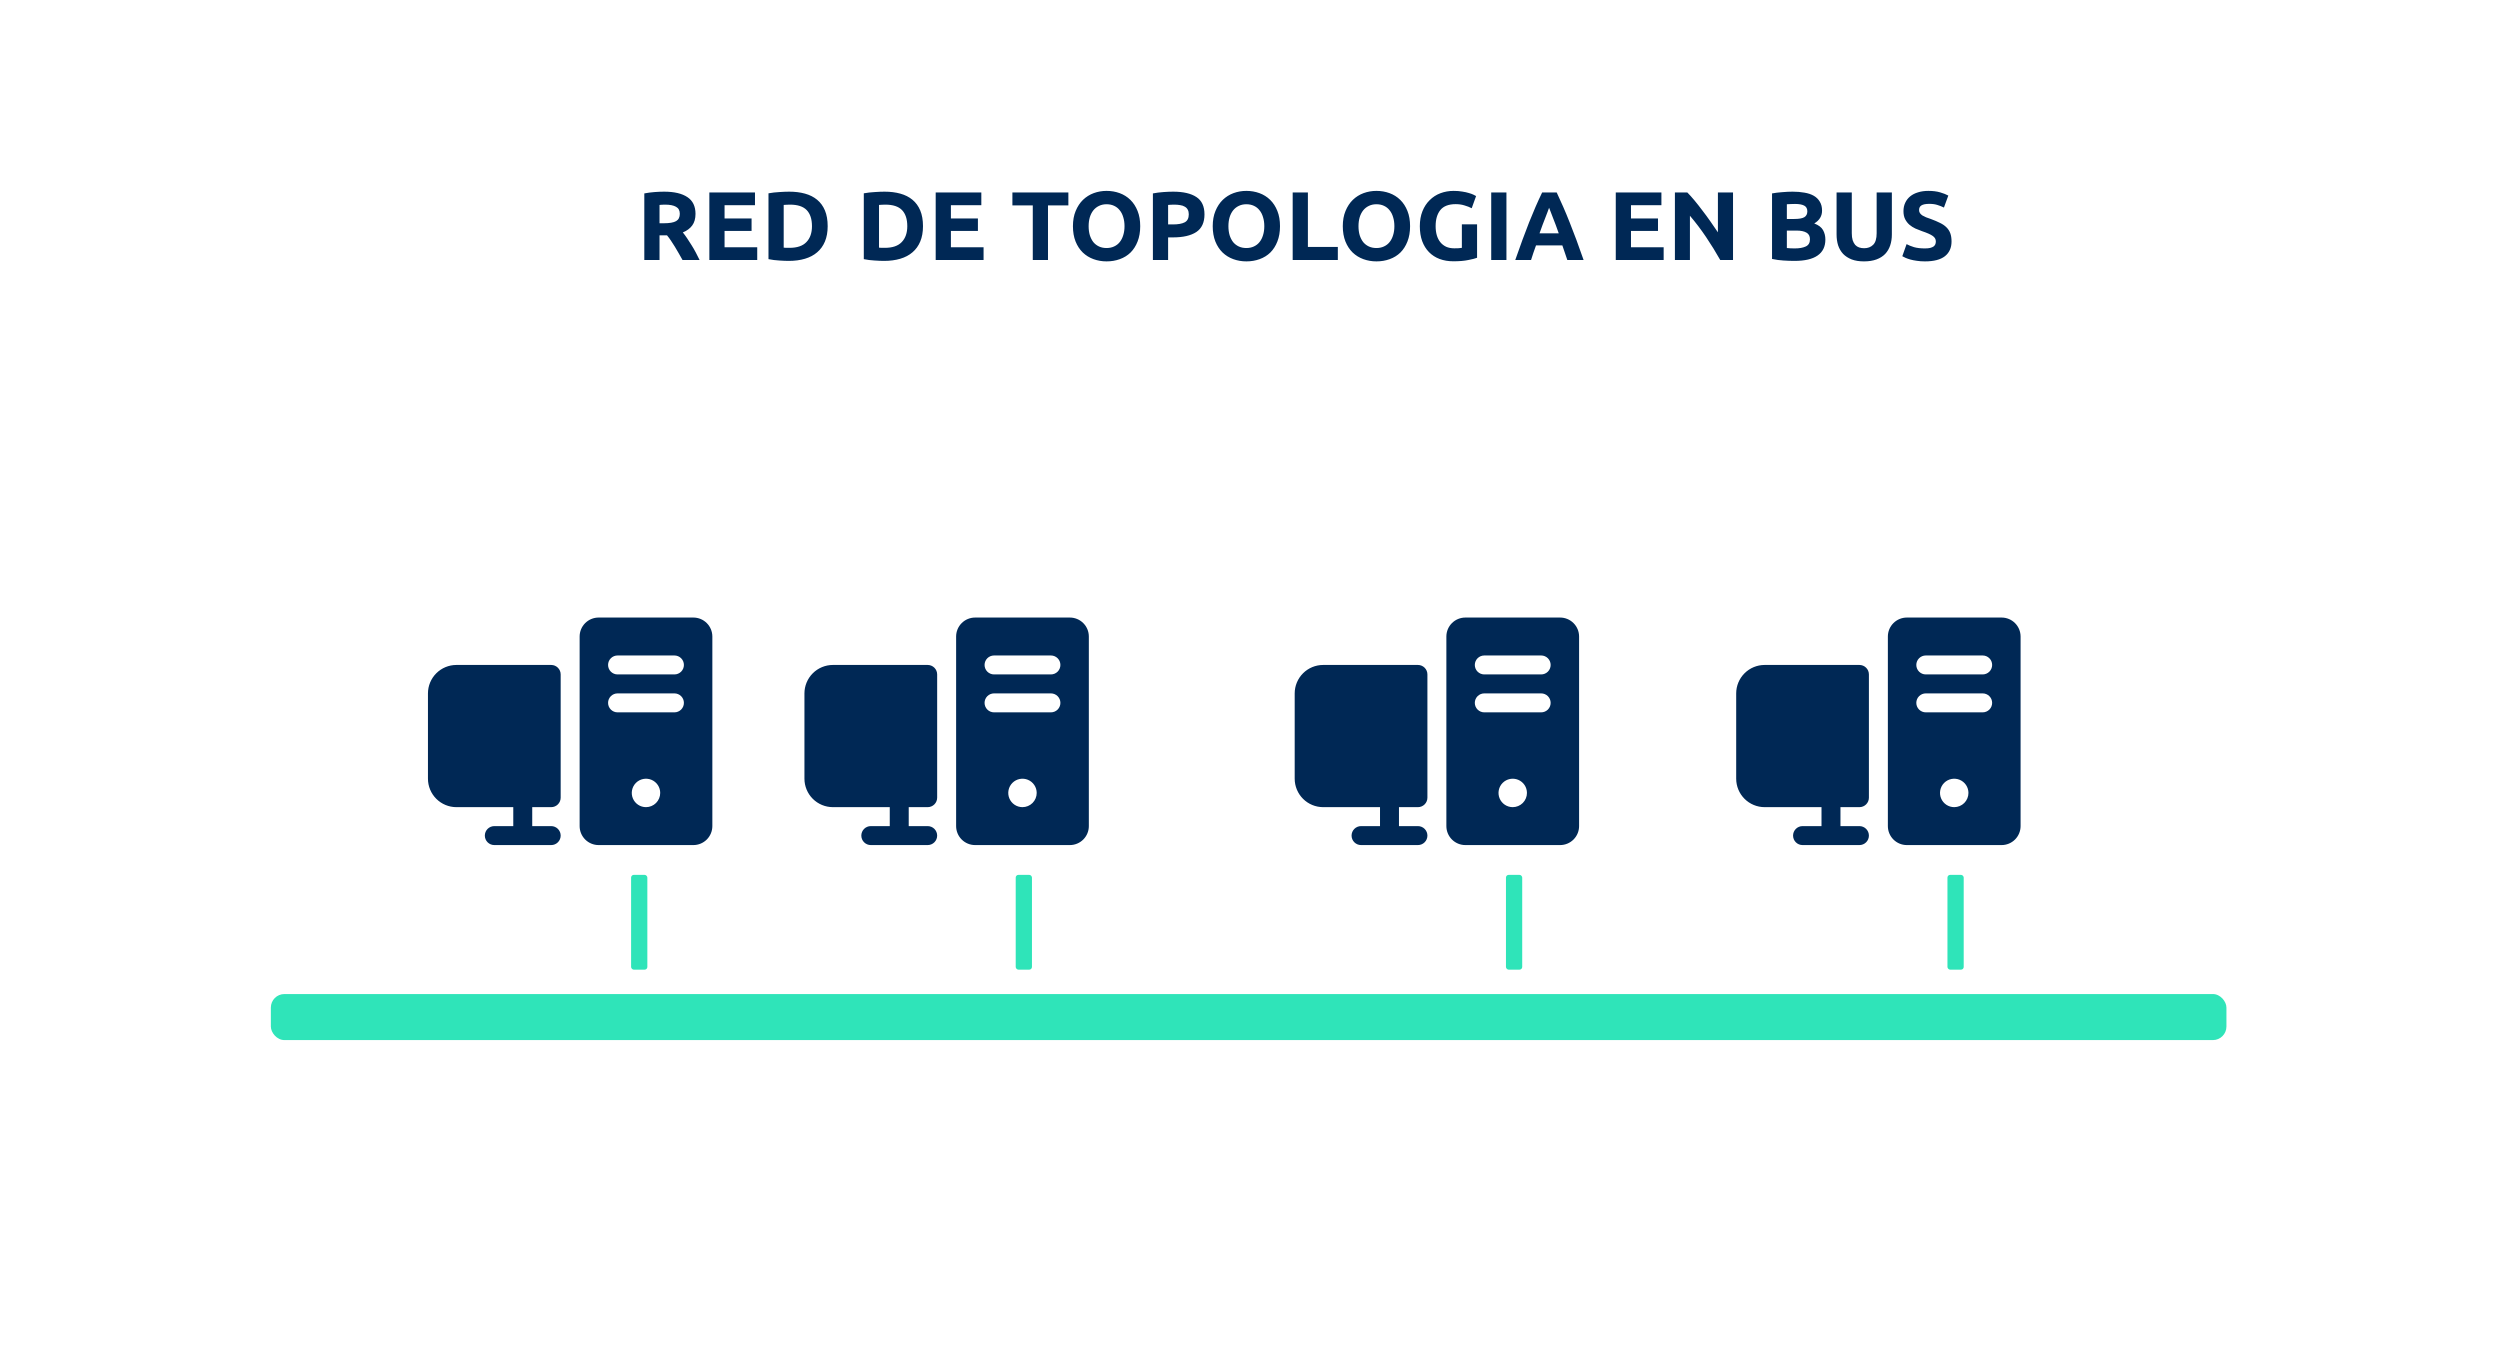 <svg width="923" height="498" viewBox="0 0 923 498" fill="none" xmlns="http://www.w3.org/2000/svg">
<rect width="923" height="498" fill="white"/>
<rect x="100" y="367" width="722" height="17" rx="5" fill="#2FE4B9"/>
<rect x="233" y="323" width="6" height="35" rx="1" fill="#2FE4B9"/>
<rect x="556" y="323" width="6" height="35" rx="1" fill="#2FE4B9"/>
<path d="M690 249V294.5C690 295.428 689.631 296.318 688.975 296.975C688.318 297.631 687.428 298 686.5 298H679.5V305H686.5C687.428 305 688.318 305.369 688.975 306.025C689.631 306.682 690 307.572 690 308.5C690 309.428 689.631 310.318 688.975 310.975C688.318 311.631 687.428 312 686.5 312H665.5C664.572 312 663.682 311.631 663.025 310.975C662.369 310.318 662 309.428 662 308.5C662 307.572 662.369 306.682 663.025 306.025C663.682 305.369 664.572 305 665.5 305H672.5V298H651.5C648.716 297.997 646.047 296.89 644.079 294.921C642.11 292.953 641.003 290.284 641 287.5V256C641.003 253.216 642.11 250.547 644.079 248.579C646.047 246.61 648.716 245.503 651.5 245.5H686.5C687.428 245.5 688.318 245.869 688.975 246.525C689.631 247.182 690 248.072 690 249ZM746 235V305C745.998 306.856 745.26 308.635 743.947 309.947C742.635 311.26 740.856 311.998 739 312H704C702.144 311.998 700.365 311.26 699.053 309.947C697.74 308.635 697.002 306.856 697 305V235C697.002 233.144 697.74 231.365 699.053 230.053C700.365 228.74 702.144 228.002 704 228H739C740.856 228.002 742.635 228.74 743.947 230.053C745.26 231.365 745.998 233.144 746 235ZM726.75 292.75C726.75 291.712 726.442 290.697 725.865 289.833C725.288 288.97 724.468 288.297 723.509 287.9C722.55 287.502 721.494 287.398 720.476 287.601C719.457 287.803 718.522 288.303 717.788 289.038C717.053 289.772 716.553 290.707 716.351 291.726C716.148 292.744 716.252 293.8 716.65 294.759C717.047 295.718 717.72 296.538 718.583 297.115C719.447 297.692 720.462 298 721.5 298C722.892 297.998 724.226 297.445 725.211 296.461C726.195 295.476 726.748 294.142 726.75 292.75ZM735.5 259.5C735.5 258.572 735.131 257.682 734.475 257.025C733.818 256.369 732.928 256 732 256H711C710.072 256 709.182 256.369 708.525 257.025C707.869 257.682 707.5 258.572 707.5 259.5C707.5 260.428 707.869 261.318 708.525 261.975C709.182 262.631 710.072 263 711 263H732C732.928 263 733.818 262.631 734.475 261.975C735.131 261.318 735.5 260.428 735.5 259.5ZM735.5 245.5C735.5 244.572 735.131 243.682 734.475 243.025C733.818 242.369 732.928 242 732 242H711C710.072 242 709.182 242.369 708.525 243.025C707.869 243.682 707.5 244.572 707.5 245.5C707.5 246.428 707.869 247.318 708.525 247.975C709.182 248.631 710.072 249 711 249H732C732.928 249 733.818 248.631 734.475 247.975C735.131 247.318 735.5 246.428 735.5 245.5Z" fill="#002855"/>
<path d="M527 249V294.5C527 295.428 526.631 296.318 525.975 296.975C525.318 297.631 524.428 298 523.5 298H516.5V305H523.5C524.428 305 525.318 305.369 525.975 306.025C526.631 306.682 527 307.572 527 308.5C527 309.428 526.631 310.318 525.975 310.975C525.318 311.631 524.428 312 523.5 312H502.5C501.572 312 500.682 311.631 500.025 310.975C499.369 310.318 499 309.428 499 308.5C499 307.572 499.369 306.682 500.025 306.025C500.682 305.369 501.572 305 502.5 305H509.5V298H488.5C485.716 297.997 483.047 296.89 481.079 294.921C479.11 292.953 478.003 290.284 478 287.5V256C478.003 253.216 479.11 250.547 481.079 248.579C483.047 246.61 485.716 245.503 488.5 245.5H523.5C524.428 245.5 525.318 245.869 525.975 246.525C526.631 247.182 527 248.072 527 249ZM583 235V305C582.998 306.856 582.26 308.635 580.947 309.947C579.635 311.26 577.856 311.998 576 312H541C539.144 311.998 537.365 311.26 536.053 309.947C534.74 308.635 534.002 306.856 534 305V235C534.002 233.144 534.74 231.365 536.053 230.053C537.365 228.74 539.144 228.002 541 228H576C577.856 228.002 579.635 228.74 580.947 230.053C582.26 231.365 582.998 233.144 583 235ZM563.75 292.75C563.75 291.712 563.442 290.697 562.865 289.833C562.288 288.97 561.468 288.297 560.509 287.9C559.55 287.502 558.494 287.398 557.476 287.601C556.457 287.803 555.522 288.303 554.788 289.038C554.053 289.772 553.553 290.707 553.351 291.726C553.148 292.744 553.252 293.8 553.65 294.759C554.047 295.718 554.72 296.538 555.583 297.115C556.447 297.692 557.462 298 558.5 298C559.892 297.998 561.226 297.445 562.211 296.461C563.195 295.476 563.748 294.142 563.75 292.75ZM572.5 259.5C572.5 258.572 572.131 257.682 571.475 257.025C570.818 256.369 569.928 256 569 256H548C547.072 256 546.182 256.369 545.525 257.025C544.869 257.682 544.5 258.572 544.5 259.5C544.5 260.428 544.869 261.318 545.525 261.975C546.182 262.631 547.072 263 548 263H569C569.928 263 570.818 262.631 571.475 261.975C572.131 261.318 572.5 260.428 572.5 259.5ZM572.5 245.5C572.5 244.572 572.131 243.682 571.475 243.025C570.818 242.369 569.928 242 569 242H548C547.072 242 546.182 242.369 545.525 243.025C544.869 243.682 544.5 244.572 544.5 245.5C544.5 246.428 544.869 247.318 545.525 247.975C546.182 248.631 547.072 249 548 249H569C569.928 249 570.818 248.631 571.475 247.975C572.131 247.318 572.5 246.428 572.5 245.5Z" fill="#002855"/>
<rect x="719" y="323" width="6" height="35" rx="1" fill="#2FE4B9"/>
<path d="M207 249V294.5C207 295.428 206.631 296.318 205.975 296.975C205.318 297.631 204.428 298 203.5 298H196.5V305H203.5C204.428 305 205.318 305.369 205.975 306.025C206.631 306.682 207 307.572 207 308.5C207 309.428 206.631 310.318 205.975 310.975C205.318 311.631 204.428 312 203.5 312H182.5C181.572 312 180.682 311.631 180.025 310.975C179.369 310.318 179 309.428 179 308.5C179 307.572 179.369 306.682 180.025 306.025C180.682 305.369 181.572 305 182.5 305H189.5V298H168.5C165.716 297.997 163.047 296.89 161.079 294.921C159.11 292.953 158.003 290.284 158 287.5V256C158.003 253.216 159.11 250.547 161.079 248.579C163.047 246.61 165.716 245.503 168.5 245.5H203.5C204.428 245.5 205.318 245.869 205.975 246.525C206.631 247.182 207 248.072 207 249ZM263 235V305C262.998 306.856 262.26 308.635 260.947 309.947C259.635 311.26 257.856 311.998 256 312H221C219.144 311.998 217.365 311.26 216.053 309.947C214.74 308.635 214.002 306.856 214 305V235C214.002 233.144 214.74 231.365 216.053 230.053C217.365 228.74 219.144 228.002 221 228H256C257.856 228.002 259.635 228.74 260.947 230.053C262.26 231.365 262.998 233.144 263 235ZM243.75 292.75C243.75 291.712 243.442 290.697 242.865 289.833C242.288 288.97 241.468 288.297 240.509 287.9C239.55 287.502 238.494 287.398 237.476 287.601C236.457 287.803 235.522 288.303 234.788 289.038C234.053 289.772 233.553 290.707 233.351 291.726C233.148 292.744 233.252 293.8 233.65 294.759C234.047 295.718 234.72 296.538 235.583 297.115C236.447 297.692 237.462 298 238.5 298C239.892 297.998 241.226 297.445 242.211 296.461C243.195 295.476 243.748 294.142 243.75 292.75ZM252.5 259.5C252.5 258.572 252.131 257.682 251.475 257.025C250.818 256.369 249.928 256 249 256H228C227.072 256 226.182 256.369 225.525 257.025C224.869 257.682 224.5 258.572 224.5 259.5C224.5 260.428 224.869 261.318 225.525 261.975C226.182 262.631 227.072 263 228 263H249C249.928 263 250.818 262.631 251.475 261.975C252.131 261.318 252.5 260.428 252.5 259.5ZM252.5 245.5C252.5 244.572 252.131 243.682 251.475 243.025C250.818 242.369 249.928 242 249 242H228C227.072 242 226.182 242.369 225.525 243.025C224.869 243.682 224.5 244.572 224.5 245.5C224.5 246.428 224.869 247.318 225.525 247.975C226.182 248.631 227.072 249 228 249H249C249.928 249 250.818 248.631 251.475 247.975C252.131 247.318 252.5 246.428 252.5 245.5Z" fill="#002855"/>
<rect x="375" y="323" width="6" height="35" rx="1" fill="#2FE4B9"/>
<path d="M245.188 70.764C248.932 70.764 251.8 71.436 253.792 72.78C255.784 74.1 256.78 76.164 256.78 78.972C256.78 80.724 256.372 82.152 255.556 83.256C254.764 84.336 253.612 85.188 252.1 85.812C252.604 86.436 253.132 87.156 253.684 87.972C254.236 88.764 254.776 89.604 255.304 90.492C255.856 91.356 256.384 92.268 256.888 93.228C257.392 94.164 257.86 95.088 258.292 96H251.992C251.536 95.184 251.068 94.356 250.588 93.516C250.132 92.676 249.652 91.86 249.148 91.068C248.668 90.276 248.188 89.532 247.708 88.836C247.228 88.116 246.748 87.468 246.268 86.892H243.496V96H237.88V71.412C239.104 71.172 240.364 71.004 241.66 70.908C242.98 70.812 244.156 70.764 245.188 70.764ZM245.512 75.552C245.104 75.552 244.732 75.564 244.396 75.588C244.084 75.612 243.784 75.636 243.496 75.66V82.428H245.08C247.192 82.428 248.704 82.164 249.616 81.636C250.528 81.108 250.984 80.208 250.984 78.936C250.984 77.712 250.516 76.848 249.58 76.344C248.668 75.816 247.312 75.552 245.512 75.552ZM261.892 96V71.052H278.74V75.768H267.508V80.664H277.48V85.272H267.508V91.284H279.568V96H261.892ZM289.34 91.428C289.604 91.452 289.904 91.476 290.24 91.5C290.6 91.5 291.02 91.5 291.5 91.5C294.308 91.5 296.384 90.792 297.728 89.376C299.096 87.96 299.78 86.004 299.78 83.508C299.78 80.892 299.132 78.912 297.836 77.568C296.54 76.224 294.488 75.552 291.68 75.552C291.296 75.552 290.9 75.564 290.492 75.588C290.084 75.588 289.7 75.612 289.34 75.66V91.428ZM305.576 83.508C305.576 85.668 305.24 87.552 304.568 89.16C303.896 90.768 302.936 92.1 301.688 93.156C300.464 94.212 298.964 95.004 297.188 95.532C295.412 96.06 293.42 96.324 291.212 96.324C290.204 96.324 289.028 96.276 287.684 96.18C286.34 96.108 285.02 95.94 283.724 95.676V71.376C285.02 71.136 286.364 70.98 287.756 70.908C289.172 70.812 290.384 70.764 291.392 70.764C293.528 70.764 295.46 71.004 297.188 71.484C298.94 71.964 300.44 72.72 301.688 73.752C302.936 74.784 303.896 76.104 304.568 77.712C305.24 79.32 305.576 81.252 305.576 83.508ZM324.531 91.428C324.795 91.452 325.095 91.476 325.431 91.5C325.791 91.5 326.211 91.5 326.691 91.5C329.499 91.5 331.575 90.792 332.919 89.376C334.287 87.96 334.971 86.004 334.971 83.508C334.971 80.892 334.323 78.912 333.027 77.568C331.731 76.224 329.679 75.552 326.871 75.552C326.487 75.552 326.091 75.564 325.683 75.588C325.275 75.588 324.891 75.612 324.531 75.66V91.428ZM340.767 83.508C340.767 85.668 340.431 87.552 339.759 89.16C339.087 90.768 338.127 92.1 336.879 93.156C335.655 94.212 334.155 95.004 332.379 95.532C330.603 96.06 328.611 96.324 326.403 96.324C325.395 96.324 324.219 96.276 322.875 96.18C321.531 96.108 320.211 95.94 318.915 95.676V71.376C320.211 71.136 321.555 70.98 322.947 70.908C324.363 70.812 325.575 70.764 326.583 70.764C328.719 70.764 330.651 71.004 332.379 71.484C334.131 71.964 335.631 72.72 336.879 73.752C338.127 74.784 339.087 76.104 339.759 77.712C340.431 79.32 340.767 81.252 340.767 83.508ZM345.458 96V71.052H362.306V75.768H351.074V80.664H361.046V85.272H351.074V91.284H363.134V96H345.458ZM394.443 71.052V75.84H386.919V96H381.303V75.84H373.779V71.052H394.443ZM401.924 83.508C401.924 84.732 402.068 85.836 402.356 86.82C402.668 87.804 403.1 88.656 403.652 89.376C404.228 90.072 404.924 90.612 405.74 90.996C406.556 91.38 407.492 91.572 408.548 91.572C409.58 91.572 410.504 91.38 411.32 90.996C412.16 90.612 412.856 90.072 413.408 89.376C413.984 88.656 414.416 87.804 414.704 86.82C415.016 85.836 415.172 84.732 415.172 83.508C415.172 82.284 415.016 81.18 414.704 80.196C414.416 79.188 413.984 78.336 413.408 77.64C412.856 76.92 412.16 76.368 411.32 75.984C410.504 75.6 409.58 75.408 408.548 75.408C407.492 75.408 406.556 75.612 405.74 76.02C404.924 76.404 404.228 76.956 403.652 77.676C403.1 78.372 402.668 79.224 402.356 80.232C402.068 81.216 401.924 82.308 401.924 83.508ZM420.968 83.508C420.968 85.644 420.644 87.528 419.996 89.16C419.372 90.768 418.508 92.124 417.404 93.228C416.3 94.308 414.98 95.124 413.444 95.676C411.932 96.228 410.3 96.504 408.548 96.504C406.844 96.504 405.236 96.228 403.724 95.676C402.212 95.124 400.892 94.308 399.764 93.228C398.636 92.124 397.748 90.768 397.1 89.16C396.452 87.528 396.128 85.644 396.128 83.508C396.128 81.372 396.464 79.5 397.136 77.892C397.808 76.26 398.708 74.892 399.836 73.788C400.988 72.684 402.308 71.856 403.796 71.304C405.308 70.752 406.892 70.476 408.548 70.476C410.252 70.476 411.86 70.752 413.372 71.304C414.884 71.856 416.204 72.684 417.332 73.788C418.46 74.892 419.348 76.26 419.996 77.892C420.644 79.5 420.968 81.372 420.968 83.508ZM433.138 70.764C436.858 70.764 439.714 71.424 441.706 72.744C443.698 74.04 444.694 76.176 444.694 79.152C444.694 82.152 443.686 84.324 441.67 85.668C439.654 86.988 436.774 87.648 433.03 87.648H431.266V96H425.65V71.412C426.874 71.172 428.17 71.004 429.538 70.908C430.906 70.812 432.106 70.764 433.138 70.764ZM433.498 75.552C433.09 75.552 432.682 75.564 432.274 75.588C431.89 75.612 431.554 75.636 431.266 75.66V82.86H433.03C434.974 82.86 436.438 82.596 437.422 82.068C438.406 81.54 438.898 80.556 438.898 79.116C438.898 78.42 438.766 77.844 438.502 77.388C438.262 76.932 437.902 76.572 437.422 76.308C436.966 76.02 436.402 75.828 435.73 75.732C435.058 75.612 434.314 75.552 433.498 75.552ZM453.534 83.508C453.534 84.732 453.678 85.836 453.966 86.82C454.278 87.804 454.71 88.656 455.262 89.376C455.838 90.072 456.534 90.612 457.35 90.996C458.166 91.38 459.102 91.572 460.158 91.572C461.19 91.572 462.114 91.38 462.93 90.996C463.77 90.612 464.466 90.072 465.018 89.376C465.594 88.656 466.026 87.804 466.314 86.82C466.626 85.836 466.782 84.732 466.782 83.508C466.782 82.284 466.626 81.18 466.314 80.196C466.026 79.188 465.594 78.336 465.018 77.64C464.466 76.92 463.77 76.368 462.93 75.984C462.114 75.6 461.19 75.408 460.158 75.408C459.102 75.408 458.166 75.612 457.35 76.02C456.534 76.404 455.838 76.956 455.262 77.676C454.71 78.372 454.278 79.224 453.966 80.232C453.678 81.216 453.534 82.308 453.534 83.508ZM472.578 83.508C472.578 85.644 472.254 87.528 471.606 89.16C470.982 90.768 470.118 92.124 469.014 93.228C467.91 94.308 466.59 95.124 465.054 95.676C463.542 96.228 461.91 96.504 460.158 96.504C458.454 96.504 456.846 96.228 455.334 95.676C453.822 95.124 452.502 94.308 451.374 93.228C450.246 92.124 449.358 90.768 448.71 89.16C448.062 87.528 447.738 85.644 447.738 83.508C447.738 81.372 448.074 79.5 448.746 77.892C449.418 76.26 450.318 74.892 451.446 73.788C452.598 72.684 453.918 71.856 455.406 71.304C456.918 70.752 458.502 70.476 460.158 70.476C461.862 70.476 463.47 70.752 464.982 71.304C466.494 71.856 467.814 72.684 468.942 73.788C470.07 74.892 470.958 76.26 471.606 77.892C472.254 79.5 472.578 81.372 472.578 83.508ZM493.927 91.176V96H477.259V71.052H482.875V91.176H493.927ZM501.557 83.508C501.557 84.732 501.701 85.836 501.989 86.82C502.301 87.804 502.733 88.656 503.285 89.376C503.861 90.072 504.557 90.612 505.373 90.996C506.189 91.38 507.125 91.572 508.181 91.572C509.213 91.572 510.137 91.38 510.953 90.996C511.793 90.612 512.489 90.072 513.041 89.376C513.617 88.656 514.049 87.804 514.337 86.82C514.649 85.836 514.805 84.732 514.805 83.508C514.805 82.284 514.649 81.18 514.337 80.196C514.049 79.188 513.617 78.336 513.041 77.64C512.489 76.92 511.793 76.368 510.953 75.984C510.137 75.6 509.213 75.408 508.181 75.408C507.125 75.408 506.189 75.612 505.373 76.02C504.557 76.404 503.861 76.956 503.285 77.676C502.733 78.372 502.301 79.224 501.989 80.232C501.701 81.216 501.557 82.308 501.557 83.508ZM520.601 83.508C520.601 85.644 520.277 87.528 519.629 89.16C519.005 90.768 518.141 92.124 517.037 93.228C515.933 94.308 514.613 95.124 513.077 95.676C511.565 96.228 509.933 96.504 508.181 96.504C506.477 96.504 504.869 96.228 503.357 95.676C501.845 95.124 500.525 94.308 499.397 93.228C498.269 92.124 497.381 90.768 496.733 89.16C496.085 87.528 495.761 85.644 495.761 83.508C495.761 81.372 496.097 79.5 496.769 77.892C497.441 76.26 498.341 74.892 499.469 73.788C500.621 72.684 501.941 71.856 503.429 71.304C504.941 70.752 506.525 70.476 508.181 70.476C509.885 70.476 511.493 70.752 513.005 71.304C514.517 71.856 515.837 72.684 516.965 73.788C518.093 74.892 518.981 76.26 519.629 77.892C520.277 79.5 520.601 81.372 520.601 83.508ZM537.45 75.372C534.834 75.372 532.938 76.104 531.762 77.568C530.61 79.008 530.034 80.988 530.034 83.508C530.034 84.732 530.178 85.848 530.466 86.856C530.754 87.84 531.186 88.692 531.762 89.412C532.338 90.132 533.058 90.696 533.922 91.104C534.786 91.488 535.794 91.68 536.946 91.68C537.57 91.68 538.098 91.668 538.53 91.644C538.986 91.62 539.382 91.572 539.718 91.5V82.824H545.334V95.172C544.662 95.436 543.582 95.712 542.094 96C540.606 96.312 538.77 96.468 536.586 96.468C534.714 96.468 533.01 96.18 531.474 95.604C529.962 95.028 528.666 94.188 527.586 93.084C526.506 91.98 525.666 90.624 525.066 89.016C524.49 87.408 524.202 85.572 524.202 83.508C524.202 81.42 524.526 79.572 525.174 77.964C525.822 76.356 526.71 75 527.838 73.896C528.966 72.768 530.286 71.916 531.798 71.34C533.334 70.764 534.966 70.476 536.694 70.476C537.87 70.476 538.926 70.56 539.862 70.728C540.822 70.872 541.638 71.052 542.31 71.268C543.006 71.46 543.57 71.664 544.002 71.88C544.458 72.096 544.782 72.264 544.974 72.384L543.354 76.884C542.586 76.476 541.698 76.128 540.69 75.84C539.706 75.528 538.626 75.372 537.45 75.372ZM550.56 71.052H556.176V96H550.56V71.052ZM578.654 96C578.39 95.136 578.09 94.248 577.754 93.336C577.442 92.424 577.13 91.512 576.818 90.6H567.098C566.786 91.512 566.462 92.424 566.126 93.336C565.814 94.248 565.526 95.136 565.262 96H559.43C560.366 93.312 561.254 90.828 562.094 88.548C562.934 86.268 563.75 84.12 564.542 82.104C565.358 80.088 566.15 78.18 566.918 76.38C567.71 74.556 568.526 72.78 569.366 71.052H574.73C575.546 72.78 576.35 74.556 577.142 76.38C577.934 78.18 578.726 80.088 579.518 82.104C580.334 84.12 581.162 86.268 582.002 88.548C582.842 90.828 583.73 93.312 584.666 96H578.654ZM571.922 76.704C571.802 77.064 571.622 77.556 571.382 78.18C571.142 78.804 570.866 79.524 570.554 80.34C570.242 81.156 569.894 82.056 569.51 83.04C569.15 84.024 568.778 85.056 568.394 86.136H575.486C575.102 85.056 574.73 84.024 574.37 83.04C574.01 82.056 573.662 81.156 573.326 80.34C573.014 79.524 572.738 78.804 572.498 78.18C572.258 77.556 572.066 77.064 571.922 76.704ZM596.544 96V71.052H613.392V75.768H602.16V80.664H612.132V85.272H602.16V91.284H614.22V96H596.544ZM635.116 96C633.508 93.144 631.768 90.324 629.896 87.54C628.024 84.756 626.032 82.128 623.92 79.656V96H618.376V71.052H622.948C623.74 71.844 624.616 72.816 625.576 73.968C626.536 75.12 627.508 76.356 628.492 77.676C629.5 78.972 630.496 80.328 631.48 81.744C632.464 83.136 633.388 84.48 634.252 85.776V71.052H639.832V96H635.116ZM662.551 96.324C661.183 96.324 659.815 96.276 658.447 96.18C657.103 96.108 655.699 95.916 654.235 95.604V71.412C655.387 71.196 656.647 71.04 658.015 70.944C659.383 70.824 660.655 70.764 661.831 70.764C663.415 70.764 664.867 70.884 666.187 71.124C667.531 71.34 668.683 71.724 669.643 72.276C670.603 72.828 671.347 73.56 671.875 74.472C672.427 75.36 672.703 76.464 672.703 77.784C672.703 79.776 671.743 81.348 669.823 82.5C671.407 83.1 672.487 83.916 673.063 84.948C673.639 85.98 673.927 87.144 673.927 88.44C673.927 91.056 672.967 93.024 671.047 94.344C669.151 95.664 666.319 96.324 662.551 96.324ZM659.707 85.128V91.572C660.115 91.62 660.559 91.656 661.039 91.68C661.519 91.704 662.047 91.716 662.623 91.716C664.303 91.716 665.659 91.476 666.691 90.996C667.723 90.516 668.239 89.628 668.239 88.332C668.239 87.18 667.807 86.364 666.943 85.884C666.079 85.38 664.843 85.128 663.235 85.128H659.707ZM659.707 80.844H662.443C664.171 80.844 665.407 80.628 666.151 80.196C666.895 79.74 667.267 79.02 667.267 78.036C667.267 77.028 666.883 76.32 666.115 75.912C665.347 75.504 664.219 75.3 662.731 75.3C662.251 75.3 661.735 75.312 661.183 75.336C660.631 75.336 660.139 75.36 659.707 75.408V80.844ZM688.179 96.504C686.427 96.504 684.915 96.264 683.643 95.784C682.371 95.28 681.315 94.596 680.475 93.732C679.659 92.844 679.047 91.8 678.639 90.6C678.255 89.376 678.063 88.032 678.063 86.568V71.052H683.679V86.1C683.679 87.108 683.787 87.972 684.003 88.692C684.243 89.388 684.555 89.964 684.939 90.42C685.347 90.852 685.827 91.164 686.379 91.356C686.955 91.548 687.579 91.644 688.251 91.644C689.619 91.644 690.723 91.224 691.563 90.384C692.427 89.544 692.859 88.116 692.859 86.1V71.052H698.475V86.568C698.475 88.032 698.271 89.376 697.863 90.6C697.455 91.824 696.831 92.88 695.991 93.768C695.151 94.632 694.083 95.304 692.787 95.784C691.491 96.264 689.955 96.504 688.179 96.504ZM710.68 91.716C711.472 91.716 712.12 91.656 712.624 91.536C713.152 91.392 713.572 91.212 713.884 90.996C714.196 90.756 714.412 90.48 714.532 90.168C714.652 89.856 714.712 89.508 714.712 89.124C714.712 88.308 714.328 87.636 713.56 87.108C712.792 86.556 711.472 85.968 709.6 85.344C708.784 85.056 707.968 84.732 707.152 84.372C706.336 83.988 705.604 83.52 704.956 82.968C704.308 82.392 703.78 81.708 703.372 80.916C702.964 80.1 702.76 79.116 702.76 77.964C702.76 76.812 702.976 75.78 703.408 74.868C703.84 73.932 704.452 73.14 705.244 72.492C706.036 71.844 706.996 71.352 708.124 71.016C709.252 70.656 710.524 70.476 711.94 70.476C713.62 70.476 715.072 70.656 716.296 71.016C717.52 71.376 718.528 71.772 719.32 72.204L717.7 76.632C717.004 76.272 716.224 75.96 715.36 75.696C714.52 75.408 713.5 75.264 712.3 75.264C710.956 75.264 709.984 75.456 709.384 75.84C708.808 76.2 708.52 76.764 708.52 77.532C708.52 77.988 708.628 78.372 708.844 78.684C709.06 78.996 709.36 79.284 709.744 79.548C710.152 79.788 710.608 80.016 711.112 80.232C711.64 80.424 712.216 80.628 712.84 80.844C714.136 81.324 715.264 81.804 716.224 82.284C717.184 82.74 717.976 83.28 718.6 83.904C719.248 84.528 719.728 85.26 720.04 86.1C720.352 86.94 720.508 87.96 720.508 89.16C720.508 91.488 719.692 93.3 718.06 94.596C716.428 95.868 713.968 96.504 710.68 96.504C709.576 96.504 708.58 96.432 707.692 96.288C706.804 96.168 706.012 96.012 705.316 95.82C704.644 95.628 704.056 95.424 703.552 95.208C703.072 94.992 702.664 94.788 702.328 94.596L703.912 90.132C704.656 90.54 705.568 90.912 706.648 91.248C707.752 91.56 709.096 91.716 710.68 91.716Z" fill="#002855"/>
<path d="M346 249V294.5C346 295.428 345.631 296.318 344.975 296.975C344.318 297.631 343.428 298 342.5 298H335.5V305H342.5C343.428 305 344.318 305.369 344.975 306.025C345.631 306.682 346 307.572 346 308.5C346 309.428 345.631 310.318 344.975 310.975C344.318 311.631 343.428 312 342.5 312H321.5C320.572 312 319.682 311.631 319.025 310.975C318.369 310.318 318 309.428 318 308.5C318 307.572 318.369 306.682 319.025 306.025C319.682 305.369 320.572 305 321.5 305H328.5V298H307.5C304.716 297.997 302.047 296.89 300.079 294.921C298.11 292.953 297.003 290.284 297 287.5V256C297.003 253.216 298.11 250.547 300.079 248.579C302.047 246.61 304.716 245.503 307.5 245.5H342.5C343.428 245.5 344.318 245.869 344.975 246.525C345.631 247.182 346 248.072 346 249ZM402 235V305C401.998 306.856 401.26 308.635 399.947 309.947C398.635 311.26 396.856 311.998 395 312H360C358.144 311.998 356.365 311.26 355.053 309.947C353.74 308.635 353.002 306.856 353 305V235C353.002 233.144 353.74 231.365 355.053 230.053C356.365 228.74 358.144 228.002 360 228H395C396.856 228.002 398.635 228.74 399.947 230.053C401.26 231.365 401.998 233.144 402 235ZM382.75 292.75C382.75 291.712 382.442 290.697 381.865 289.833C381.288 288.97 380.468 288.297 379.509 287.9C378.55 287.502 377.494 287.398 376.476 287.601C375.457 287.803 374.522 288.303 373.788 289.038C373.053 289.772 372.553 290.707 372.351 291.726C372.148 292.744 372.252 293.8 372.65 294.759C373.047 295.718 373.72 296.538 374.583 297.115C375.447 297.692 376.462 298 377.5 298C378.892 297.998 380.226 297.445 381.211 296.461C382.195 295.476 382.748 294.142 382.75 292.75ZM391.5 259.5C391.5 258.572 391.131 257.682 390.475 257.025C389.818 256.369 388.928 256 388 256H367C366.072 256 365.182 256.369 364.525 257.025C363.869 257.682 363.5 258.572 363.5 259.5C363.5 260.428 363.869 261.318 364.525 261.975C365.182 262.631 366.072 263 367 263H388C388.928 263 389.818 262.631 390.475 261.975C391.131 261.318 391.5 260.428 391.5 259.5ZM391.5 245.5C391.5 244.572 391.131 243.682 390.475 243.025C389.818 242.369 388.928 242 388 242H367C366.072 242 365.182 242.369 364.525 243.025C363.869 243.682 363.5 244.572 363.5 245.5C363.5 246.428 363.869 247.318 364.525 247.975C365.182 248.631 366.072 249 367 249H388C388.928 249 389.818 248.631 390.475 247.975C391.131 247.318 391.5 246.428 391.5 245.5Z" fill="#002855"/>
</svg>
